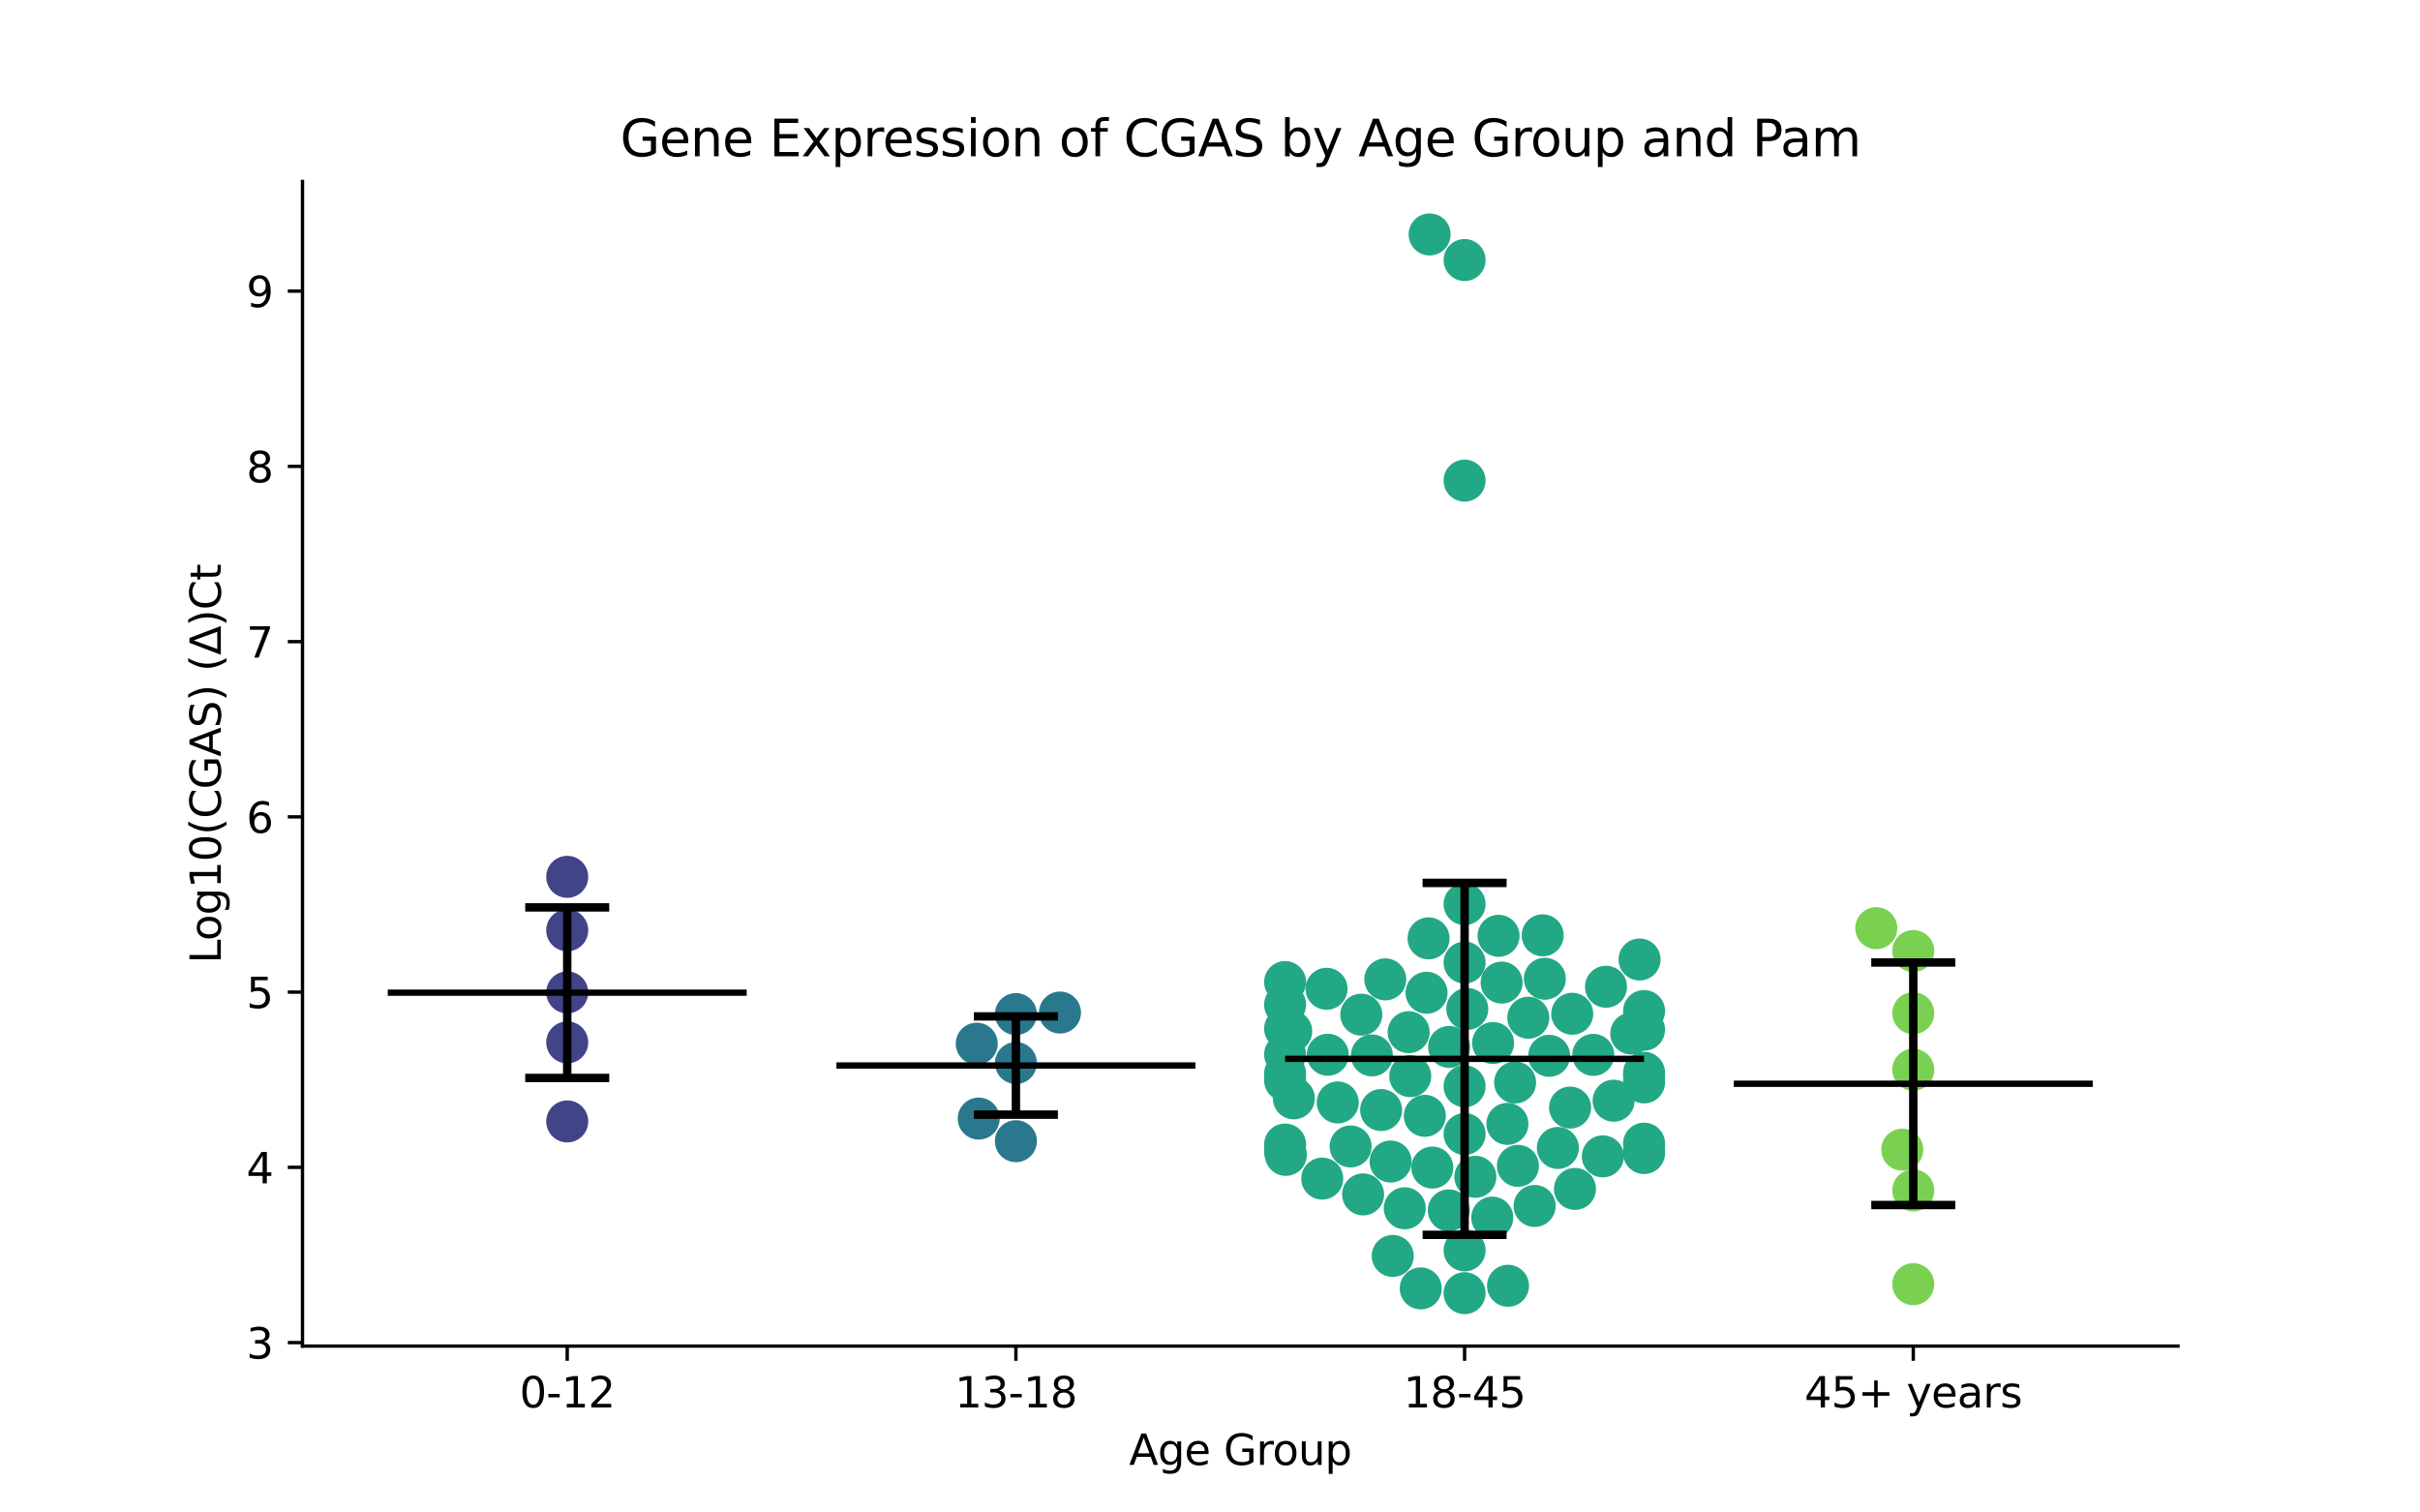 <?xml version="1.0" encoding="utf-8" standalone="no"?>
<!DOCTYPE svg PUBLIC "-//W3C//DTD SVG 1.1//EN"
  "http://www.w3.org/Graphics/SVG/1.1/DTD/svg11.dtd">
<svg xmlns:xlink="http://www.w3.org/1999/xlink" width="576pt" height="360pt" viewBox="0 0 576 360" xmlns="http://www.w3.org/2000/svg" version="1.1">
 <defs>
  <style type="text/css">*{stroke-linejoin: round; stroke-linecap: butt}</style>
 </defs>
 <g id="figure_1">
  <g id="patch_1">
   <path d="M 0 360 
L 576 360 
L 576 0 
L 0 0 
z
" style="fill: #ffffff"/>
  </g>
  <g id="axes_1">
   <g id="patch_2">
    <path d="M 72 320.4 
L 518.4 320.4 
L 518.4 43.2 
L 72 43.2 
z
" style="fill: #ffffff"/>
   </g>
   <g id="PathCollection_1">
    <defs>
     <path id="C0_0_8a55437605" d="M 0 5 
C 1.326 5 2.598 4.473 3.536 3.536 
C 4.473 2.598 5 1.326 5 -0 
C 5 -1.326 4.473 -2.598 3.536 -3.536 
C 2.598 -4.473 1.326 -5 0 -5 
C -1.326 -5 -2.598 -4.473 -3.536 -3.536 
C -4.473 -2.598 -5 -1.326 -5 0 
C -5 1.326 -4.473 2.598 -3.536 3.536 
C -2.598 4.473 -1.326 5 0 5 
z
"/>
    </defs>
    <g clip-path="url(#pcacbbe6bb7)">
     <use xlink:href="#C0_0_8a55437605" x="135.009" y="221.429" style="fill: #414487"/>
    </g>
    <g clip-path="url(#pcacbbe6bb7)">
     <use xlink:href="#C0_0_8a55437605" x="135.009" y="208.704" style="fill: #414487"/>
    </g>
    <g clip-path="url(#pcacbbe6bb7)">
     <use xlink:href="#C0_0_8a55437605" x="135.009" y="236.209" style="fill: #414487"/>
    </g>
    <g clip-path="url(#pcacbbe6bb7)">
     <use xlink:href="#C0_0_8a55437605" x="135.009" y="266.921" style="fill: #414487"/>
    </g>
    <g clip-path="url(#pcacbbe6bb7)">
     <use xlink:href="#C0_0_8a55437605" x="135.009" y="248.109" style="fill: #414487"/>
    </g>
   </g>
   <g id="PathCollection_2">
    <defs>
     <path id="C1_0_b3a7d33be6" d="M 0 5 
C 1.326 5 2.598 4.473 3.536 3.536 
C 4.473 2.598 5 1.326 5 -0 
C 5 -1.326 4.473 -2.598 3.536 -3.536 
C 2.598 -4.473 1.326 -5 0 -5 
C -1.326 -5 -2.598 -4.473 -3.536 -3.536 
C -4.473 -2.598 -5 -1.326 -5 0 
C -5 1.326 -4.473 2.598 -3.536 3.536 
C -2.598 4.473 -1.326 5 0 5 
z
"/>
    </defs>
    <g clip-path="url(#pcacbbe6bb7)">
     <use xlink:href="#C1_0_b3a7d33be6" x="241.803" y="253.018" style="fill: #2a788e"/>
    </g>
    <g clip-path="url(#pcacbbe6bb7)">
     <use xlink:href="#C1_0_b3a7d33be6" x="232.954" y="266.243" style="fill: #2a788e"/>
    </g>
    <g clip-path="url(#pcacbbe6bb7)">
     <use xlink:href="#C1_0_b3a7d33be6" x="252.296" y="241.004" style="fill: #2a788e"/>
    </g>
    <g clip-path="url(#pcacbbe6bb7)">
     <use xlink:href="#C1_0_b3a7d33be6" x="241.803" y="241.372" style="fill: #2a788e"/>
    </g>
    <g clip-path="url(#pcacbbe6bb7)">
     <use xlink:href="#C1_0_b3a7d33be6" x="241.803" y="271.626" style="fill: #2a788e"/>
    </g>
    <g clip-path="url(#pcacbbe6bb7)">
     <use xlink:href="#C1_0_b3a7d33be6" x="232.481" y="248.415" style="fill: #2a788e"/>
    </g>
   </g>
   <g id="PathCollection_3">
    <defs>
     <path id="C2_0_955c36d36a" d="M 0 5 
C 1.326 5 2.598 4.473 3.536 3.536 
C 4.473 2.598 5 1.326 5 -0 
C 5 -1.326 4.473 -2.598 3.536 -3.536 
C 2.598 -4.473 1.326 -5 0 -5 
C -1.326 -5 -2.598 -4.473 -3.536 -3.536 
C -4.473 -2.598 -5 -1.326 -5 0 
C -5 1.326 -4.473 2.598 -3.536 3.536 
C -2.598 4.473 -1.326 5 0 5 
z
"/>
    </defs>
    <g clip-path="url(#pcacbbe6bb7)">
     <use xlink:href="#C2_0_955c36d36a" x="307.329" y="245.459" style="fill: #22a884"/>
    </g>
    <g clip-path="url(#pcacbbe6bb7)">
     <use xlink:href="#C2_0_955c36d36a" x="370.793" y="273.232" style="fill: #22a884"/>
    </g>
    <g clip-path="url(#pcacbbe6bb7)">
     <use xlink:href="#C2_0_955c36d36a" x="349.237" y="240.145" style="fill: #22a884"/>
    </g>
    <g clip-path="url(#pcacbbe6bb7)">
     <use xlink:href="#C2_0_955c36d36a" x="348.597" y="258.555" style="fill: #22a884"/>
    </g>
    <g clip-path="url(#pcacbbe6bb7)">
     <use xlink:href="#C2_0_955c36d36a" x="328.731" y="264.211" style="fill: #22a884"/>
    </g>
    <g clip-path="url(#pcacbbe6bb7)">
     <use xlink:href="#C2_0_955c36d36a" x="305.879" y="255.552" style="fill: #22a884"/>
    </g>
    <g clip-path="url(#pcacbbe6bb7)">
     <use xlink:href="#C2_0_955c36d36a" x="374.865" y="282.985" style="fill: #22a884"/>
    </g>
    <g clip-path="url(#pcacbbe6bb7)">
     <use xlink:href="#C2_0_955c36d36a" x="367.693" y="232.963" style="fill: #22a884"/>
    </g>
    <g clip-path="url(#pcacbbe6bb7)">
     <use xlink:href="#C2_0_955c36d36a" x="326.533" y="251.211" style="fill: #22a884"/>
    </g>
    <g clip-path="url(#pcacbbe6bb7)">
     <use xlink:href="#C2_0_955c36d36a" x="305.879" y="233.748" style="fill: #22a884"/>
    </g>
    <g clip-path="url(#pcacbbe6bb7)">
     <use xlink:href="#C2_0_955c36d36a" x="348.597" y="215.198" style="fill: #22a884"/>
    </g>
    <g clip-path="url(#pcacbbe6bb7)">
     <use xlink:href="#C2_0_955c36d36a" x="381.505" y="275.238" style="fill: #22a884"/>
    </g>
    <g clip-path="url(#pcacbbe6bb7)">
     <use xlink:href="#C2_0_955c36d36a" x="391.315" y="255.343" style="fill: #22a884"/>
    </g>
    <g clip-path="url(#pcacbbe6bb7)">
     <use xlink:href="#C2_0_955c36d36a" x="324.009" y="241.504" style="fill: #22a884"/>
    </g>
    <g clip-path="url(#pcacbbe6bb7)">
     <use xlink:href="#C2_0_955c36d36a" x="348.597" y="114.397" style="fill: #22a884"/>
    </g>
    <g clip-path="url(#pcacbbe6bb7)">
     <use xlink:href="#C2_0_955c36d36a" x="356.688" y="222.743" style="fill: #22a884"/>
    </g>
    <g clip-path="url(#pcacbbe6bb7)">
     <use xlink:href="#C2_0_955c36d36a" x="305.879" y="244.821" style="fill: #22a884"/>
    </g>
    <g clip-path="url(#pcacbbe6bb7)">
     <use xlink:href="#C2_0_955c36d36a" x="363.762" y="242.236" style="fill: #22a884"/>
    </g>
    <g clip-path="url(#pcacbbe6bb7)">
     <use xlink:href="#C2_0_955c36d36a" x="355.378" y="248.256" style="fill: #22a884"/>
    </g>
    <g clip-path="url(#pcacbbe6bb7)">
     <use xlink:href="#C2_0_955c36d36a" x="315.735" y="235.348" style="fill: #22a884"/>
    </g>
    <g clip-path="url(#pcacbbe6bb7)">
     <use xlink:href="#C2_0_955c36d36a" x="379.226" y="251.084" style="fill: #22a884"/>
    </g>
    <g clip-path="url(#pcacbbe6bb7)">
     <use xlink:href="#C2_0_955c36d36a" x="388.265" y="245.997" style="fill: #22a884"/>
    </g>
    <g clip-path="url(#pcacbbe6bb7)">
     <use xlink:href="#C2_0_955c36d36a" x="305.879" y="239.133" style="fill: #22a884"/>
    </g>
    <g clip-path="url(#pcacbbe6bb7)">
     <use xlink:href="#C2_0_955c36d36a" x="391.315" y="240.644" style="fill: #22a884"/>
    </g>
    <g clip-path="url(#pcacbbe6bb7)">
     <use xlink:href="#C2_0_955c36d36a" x="348.597" y="229.117" style="fill: #22a884"/>
    </g>
    <g clip-path="url(#pcacbbe6bb7)">
     <use xlink:href="#C2_0_955c36d36a" x="335.278" y="245.677" style="fill: #22a884"/>
    </g>
    <g clip-path="url(#pcacbbe6bb7)">
     <use xlink:href="#C2_0_955c36d36a" x="367.187" y="222.627" style="fill: #22a884"/>
    </g>
    <g clip-path="url(#pcacbbe6bb7)">
     <use xlink:href="#C2_0_955c36d36a" x="357.416" y="233.874" style="fill: #22a884"/>
    </g>
    <g clip-path="url(#pcacbbe6bb7)">
     <use xlink:href="#C2_0_955c36d36a" x="340.275" y="55.8" style="fill: #22a884"/>
    </g>
    <g clip-path="url(#pcacbbe6bb7)">
     <use xlink:href="#C2_0_955c36d36a" x="374.216" y="241.298" style="fill: #22a884"/>
    </g>
    <g clip-path="url(#pcacbbe6bb7)">
     <use xlink:href="#C2_0_955c36d36a" x="368.729" y="251.301" style="fill: #22a884"/>
    </g>
    <g clip-path="url(#pcacbbe6bb7)">
     <use xlink:href="#C2_0_955c36d36a" x="348.597" y="269.915" style="fill: #22a884"/>
    </g>
    <g clip-path="url(#pcacbbe6bb7)">
     <use xlink:href="#C2_0_955c36d36a" x="348.597" y="61.898" style="fill: #22a884"/>
    </g>
    <g clip-path="url(#pcacbbe6bb7)">
     <use xlink:href="#C2_0_955c36d36a" x="339.546" y="236.296" style="fill: #22a884"/>
    </g>
    <g clip-path="url(#pcacbbe6bb7)">
     <use xlink:href="#C2_0_955c36d36a" x="390.246" y="228.378" style="fill: #22a884"/>
    </g>
    <g clip-path="url(#pcacbbe6bb7)">
     <use xlink:href="#C2_0_955c36d36a" x="382.256" y="234.866" style="fill: #22a884"/>
    </g>
    <g clip-path="url(#pcacbbe6bb7)">
     <use xlink:href="#C2_0_955c36d36a" x="316.034" y="251.051" style="fill: #22a884"/>
    </g>
    <g clip-path="url(#pcacbbe6bb7)">
     <use xlink:href="#C2_0_955c36d36a" x="340.021" y="223.347" style="fill: #22a884"/>
    </g>
    <g clip-path="url(#pcacbbe6bb7)">
     <use xlink:href="#C2_0_955c36d36a" x="391.315" y="272.211" style="fill: #22a884"/>
    </g>
    <g clip-path="url(#pcacbbe6bb7)">
     <use xlink:href="#C2_0_955c36d36a" x="307.954" y="261.429" style="fill: #22a884"/>
    </g>
    <g clip-path="url(#pcacbbe6bb7)">
     <use xlink:href="#C2_0_955c36d36a" x="344.924" y="249.187" style="fill: #22a884"/>
    </g>
    <g clip-path="url(#pcacbbe6bb7)">
     <use xlink:href="#C2_0_955c36d36a" x="335.663" y="256.15" style="fill: #22a884"/>
    </g>
    <g clip-path="url(#pcacbbe6bb7)">
     <use xlink:href="#C2_0_955c36d36a" x="329.716" y="233.111" style="fill: #22a884"/>
    </g>
    <g clip-path="url(#pcacbbe6bb7)">
     <use xlink:href="#C2_0_955c36d36a" x="391.315" y="245.096" style="fill: #22a884"/>
    </g>
    <g clip-path="url(#pcacbbe6bb7)">
     <use xlink:href="#C2_0_955c36d36a" x="348.597" y="297.61" style="fill: #22a884"/>
    </g>
    <g clip-path="url(#pcacbbe6bb7)">
     <use xlink:href="#C2_0_955c36d36a" x="373.711" y="263.626" style="fill: #22a884"/>
    </g>
    <g clip-path="url(#pcacbbe6bb7)">
     <use xlink:href="#C2_0_955c36d36a" x="305.879" y="250.974" style="fill: #22a884"/>
    </g>
    <g clip-path="url(#pcacbbe6bb7)">
     <use xlink:href="#C2_0_955c36d36a" x="391.315" y="256.028" style="fill: #22a884"/>
    </g>
    <g clip-path="url(#pcacbbe6bb7)">
     <use xlink:href="#C2_0_955c36d36a" x="344.84" y="288.09" style="fill: #22a884"/>
    </g>
    <g clip-path="url(#pcacbbe6bb7)">
     <use xlink:href="#C2_0_955c36d36a" x="360.622" y="257.656" style="fill: #22a884"/>
    </g>
    <g clip-path="url(#pcacbbe6bb7)">
     <use xlink:href="#C2_0_955c36d36a" x="305.879" y="272.415" style="fill: #22a884"/>
    </g>
    <g clip-path="url(#pcacbbe6bb7)">
     <use xlink:href="#C2_0_955c36d36a" x="305.879" y="257.156" style="fill: #22a884"/>
    </g>
    <g clip-path="url(#pcacbbe6bb7)">
     <use xlink:href="#C2_0_955c36d36a" x="318.404" y="262.404" style="fill: #22a884"/>
    </g>
    <g clip-path="url(#pcacbbe6bb7)">
     <use xlink:href="#C2_0_955c36d36a" x="384.069" y="261.985" style="fill: #22a884"/>
    </g>
    <g clip-path="url(#pcacbbe6bb7)">
     <use xlink:href="#C2_0_955c36d36a" x="321.469" y="272.876" style="fill: #22a884"/>
    </g>
    <g clip-path="url(#pcacbbe6bb7)">
     <use xlink:href="#C2_0_955c36d36a" x="331.493" y="298.942" style="fill: #22a884"/>
    </g>
    <g clip-path="url(#pcacbbe6bb7)">
     <use xlink:href="#C2_0_955c36d36a" x="340.915" y="277.904" style="fill: #22a884"/>
    </g>
    <g clip-path="url(#pcacbbe6bb7)">
     <use xlink:href="#C2_0_955c36d36a" x="324.443" y="284.289" style="fill: #22a884"/>
    </g>
    <g clip-path="url(#pcacbbe6bb7)">
     <use xlink:href="#C2_0_955c36d36a" x="339.13" y="265.589" style="fill: #22a884"/>
    </g>
    <g clip-path="url(#pcacbbe6bb7)">
     <use xlink:href="#C2_0_955c36d36a" x="348.597" y="307.8" style="fill: #22a884"/>
    </g>
    <g clip-path="url(#pcacbbe6bb7)">
     <use xlink:href="#C2_0_955c36d36a" x="391.315" y="273.982" style="fill: #22a884"/>
    </g>
    <g clip-path="url(#pcacbbe6bb7)">
     <use xlink:href="#C2_0_955c36d36a" x="391.315" y="257.626" style="fill: #22a884"/>
    </g>
    <g clip-path="url(#pcacbbe6bb7)">
     <use xlink:href="#C2_0_955c36d36a" x="391.315" y="274.451" style="fill: #22a884"/>
    </g>
    <g clip-path="url(#pcacbbe6bb7)">
     <use xlink:href="#C2_0_955c36d36a" x="314.713" y="280.531" style="fill: #22a884"/>
    </g>
    <g clip-path="url(#pcacbbe6bb7)">
     <use xlink:href="#C2_0_955c36d36a" x="334.353" y="287.594" style="fill: #22a884"/>
    </g>
    <g clip-path="url(#pcacbbe6bb7)">
     <use xlink:href="#C2_0_955c36d36a" x="351.158" y="280.103" style="fill: #22a884"/>
    </g>
    <g clip-path="url(#pcacbbe6bb7)">
     <use xlink:href="#C2_0_955c36d36a" x="358.787" y="267.503" style="fill: #22a884"/>
    </g>
    <g clip-path="url(#pcacbbe6bb7)">
     <use xlink:href="#C2_0_955c36d36a" x="306.052" y="274.878" style="fill: #22a884"/>
    </g>
    <g clip-path="url(#pcacbbe6bb7)">
     <use xlink:href="#C2_0_955c36d36a" x="305.879" y="274.144" style="fill: #22a884"/>
    </g>
    <g clip-path="url(#pcacbbe6bb7)">
     <use xlink:href="#C2_0_955c36d36a" x="365.268" y="287.042" style="fill: #22a884"/>
    </g>
    <g clip-path="url(#pcacbbe6bb7)">
     <use xlink:href="#C2_0_955c36d36a" x="358.933" y="306.037" style="fill: #22a884"/>
    </g>
    <g clip-path="url(#pcacbbe6bb7)">
     <use xlink:href="#C2_0_955c36d36a" x="330.987" y="276.469" style="fill: #22a884"/>
    </g>
    <g clip-path="url(#pcacbbe6bb7)">
     <use xlink:href="#C2_0_955c36d36a" x="361.295" y="277.495" style="fill: #22a884"/>
    </g>
    <g clip-path="url(#pcacbbe6bb7)">
     <use xlink:href="#C2_0_955c36d36a" x="338.165" y="306.663" style="fill: #22a884"/>
    </g>
    <g clip-path="url(#pcacbbe6bb7)">
     <use xlink:href="#C2_0_955c36d36a" x="355.182" y="289.821" style="fill: #22a884"/>
    </g>
   </g>
   <g id="PathCollection_4">
    <defs>
     <path id="C3_0_90bf31e904" d="M 0 5 
C 1.326 5 2.598 4.473 3.536 3.536 
C 4.473 2.598 5 1.326 5 -0 
C 5 -1.326 4.473 -2.598 3.536 -3.536 
C 2.598 -4.473 1.326 -5 0 -5 
C -1.326 -5 -2.598 -4.473 -3.536 -3.536 
C -4.473 -2.598 -5 -1.326 -5 0 
C -5 1.326 -4.473 2.598 -3.536 3.536 
C -2.598 4.473 -1.326 5 0 5 
z
"/>
    </defs>
    <g clip-path="url(#pcacbbe6bb7)">
     <use xlink:href="#C3_0_90bf31e904" x="452.773" y="273.646" style="fill: #7ad151"/>
    </g>
    <g clip-path="url(#pcacbbe6bb7)">
     <use xlink:href="#C3_0_90bf31e904" x="455.391" y="226.364" style="fill: #7ad151"/>
    </g>
    <g clip-path="url(#pcacbbe6bb7)">
     <use xlink:href="#C3_0_90bf31e904" x="446.585" y="220.918" style="fill: #7ad151"/>
    </g>
    <g clip-path="url(#pcacbbe6bb7)">
     <use xlink:href="#C3_0_90bf31e904" x="455.391" y="283.33" style="fill: #7ad151"/>
    </g>
    <g clip-path="url(#pcacbbe6bb7)">
     <use xlink:href="#C3_0_90bf31e904" x="455.391" y="241.153" style="fill: #7ad151"/>
    </g>
    <g clip-path="url(#pcacbbe6bb7)">
     <use xlink:href="#C3_0_90bf31e904" x="455.391" y="254.611" style="fill: #7ad151"/>
    </g>
    <g clip-path="url(#pcacbbe6bb7)">
     <use xlink:href="#C3_0_90bf31e904" x="455.391" y="305.659" style="fill: #7ad151"/>
    </g>
   </g>
   <g id="matplotlib.axis_1">
    <g id="xtick_1">
     <g id="line2d_1">
      <defs>
       <path id="m68e00b567e" d="M 0 0 
L 0 3.5 
" style="stroke: #000000; stroke-width: 0.8"/>
      </defs>
      <g>
       <use xlink:href="#m68e00b567e" x="135.009" y="320.4" style="stroke: #000000; stroke-width: 0.8"/>
      </g>
     </g>
     <g id="text_1">
      <!-- 0-12 -->
      <g transform="translate(123.661 334.998) scale(0.1 -0.1)">
       <defs>
        <path id="DejaVuSans-30" d="M 2034 4250 
Q 1547 4250 1301 3770 
Q 1056 3291 1056 2328 
Q 1056 1369 1301 889 
Q 1547 409 2034 409 
Q 2525 409 2770 889 
Q 3016 1369 3016 2328 
Q 3016 3291 2770 3770 
Q 2525 4250 2034 4250 
z
M 2034 4750 
Q 2819 4750 3233 4129 
Q 3647 3509 3647 2328 
Q 3647 1150 3233 529 
Q 2819 -91 2034 -91 
Q 1250 -91 836 529 
Q 422 1150 422 2328 
Q 422 3509 836 4129 
Q 1250 4750 2034 4750 
z
" transform="scale(0.016)"/>
        <path id="DejaVuSans-2d" d="M 313 2009 
L 1997 2009 
L 1997 1497 
L 313 1497 
L 313 2009 
z
" transform="scale(0.016)"/>
        <path id="DejaVuSans-31" d="M 794 531 
L 1825 531 
L 1825 4091 
L 703 3866 
L 703 4441 
L 1819 4666 
L 2450 4666 
L 2450 531 
L 3481 531 
L 3481 0 
L 794 0 
L 794 531 
z
" transform="scale(0.016)"/>
        <path id="DejaVuSans-32" d="M 1228 531 
L 3431 531 
L 3431 0 
L 469 0 
L 469 531 
Q 828 903 1448 1529 
Q 2069 2156 2228 2338 
Q 2531 2678 2651 2914 
Q 2772 3150 2772 3378 
Q 2772 3750 2511 3984 
Q 2250 4219 1831 4219 
Q 1534 4219 1204 4116 
Q 875 4013 500 3803 
L 500 4441 
Q 881 4594 1212 4672 
Q 1544 4750 1819 4750 
Q 2544 4750 2975 4387 
Q 3406 4025 3406 3419 
Q 3406 3131 3298 2873 
Q 3191 2616 2906 2266 
Q 2828 2175 2409 1742 
Q 1991 1309 1228 531 
z
" transform="scale(0.016)"/>
       </defs>
       <use xlink:href="#DejaVuSans-30"/>
       <use xlink:href="#DejaVuSans-2d" x="63.623"/>
       <use xlink:href="#DejaVuSans-31" x="99.707"/>
       <use xlink:href="#DejaVuSans-32" x="163.33"/>
      </g>
     </g>
    </g>
    <g id="xtick_2">
     <g id="line2d_2">
      <g>
       <use xlink:href="#m68e00b567e" x="241.803" y="320.4" style="stroke: #000000; stroke-width: 0.8"/>
      </g>
     </g>
     <g id="text_2">
      <!-- 13-18 -->
      <g transform="translate(227.274 334.998) scale(0.1 -0.1)">
       <defs>
        <path id="DejaVuSans-33" d="M 2597 2516 
Q 3050 2419 3304 2112 
Q 3559 1806 3559 1356 
Q 3559 666 3084 287 
Q 2609 -91 1734 -91 
Q 1441 -91 1130 -33 
Q 819 25 488 141 
L 488 750 
Q 750 597 1062 519 
Q 1375 441 1716 441 
Q 2309 441 2620 675 
Q 2931 909 2931 1356 
Q 2931 1769 2642 2001 
Q 2353 2234 1838 2234 
L 1294 2234 
L 1294 2753 
L 1863 2753 
Q 2328 2753 2575 2939 
Q 2822 3125 2822 3475 
Q 2822 3834 2567 4026 
Q 2313 4219 1838 4219 
Q 1578 4219 1281 4162 
Q 984 4106 628 3988 
L 628 4550 
Q 988 4650 1302 4700 
Q 1616 4750 1894 4750 
Q 2613 4750 3031 4423 
Q 3450 4097 3450 3541 
Q 3450 3153 3228 2886 
Q 3006 2619 2597 2516 
z
" transform="scale(0.016)"/>
        <path id="DejaVuSans-38" d="M 2034 2216 
Q 1584 2216 1326 1975 
Q 1069 1734 1069 1313 
Q 1069 891 1326 650 
Q 1584 409 2034 409 
Q 2484 409 2743 651 
Q 3003 894 3003 1313 
Q 3003 1734 2745 1975 
Q 2488 2216 2034 2216 
z
M 1403 2484 
Q 997 2584 770 2862 
Q 544 3141 544 3541 
Q 544 4100 942 4425 
Q 1341 4750 2034 4750 
Q 2731 4750 3128 4425 
Q 3525 4100 3525 3541 
Q 3525 3141 3298 2862 
Q 3072 2584 2669 2484 
Q 3125 2378 3379 2068 
Q 3634 1759 3634 1313 
Q 3634 634 3220 271 
Q 2806 -91 2034 -91 
Q 1263 -91 848 271 
Q 434 634 434 1313 
Q 434 1759 690 2068 
Q 947 2378 1403 2484 
z
M 1172 3481 
Q 1172 3119 1398 2916 
Q 1625 2713 2034 2713 
Q 2441 2713 2670 2916 
Q 2900 3119 2900 3481 
Q 2900 3844 2670 4047 
Q 2441 4250 2034 4250 
Q 1625 4250 1398 4047 
Q 1172 3844 1172 3481 
z
" transform="scale(0.016)"/>
       </defs>
       <use xlink:href="#DejaVuSans-31"/>
       <use xlink:href="#DejaVuSans-33" x="63.623"/>
       <use xlink:href="#DejaVuSans-2d" x="127.246"/>
       <use xlink:href="#DejaVuSans-31" x="163.33"/>
       <use xlink:href="#DejaVuSans-38" x="226.953"/>
      </g>
     </g>
    </g>
    <g id="xtick_3">
     <g id="line2d_3">
      <g>
       <use xlink:href="#m68e00b567e" x="348.597" y="320.4" style="stroke: #000000; stroke-width: 0.8"/>
      </g>
     </g>
     <g id="text_3">
      <!-- 18-45 -->
      <g transform="translate(334.068 334.998) scale(0.1 -0.1)">
       <defs>
        <path id="DejaVuSans-34" d="M 2419 4116 
L 825 1625 
L 2419 1625 
L 2419 4116 
z
M 2253 4666 
L 3047 4666 
L 3047 1625 
L 3713 1625 
L 3713 1100 
L 3047 1100 
L 3047 0 
L 2419 0 
L 2419 1100 
L 313 1100 
L 313 1709 
L 2253 4666 
z
" transform="scale(0.016)"/>
        <path id="DejaVuSans-35" d="M 691 4666 
L 3169 4666 
L 3169 4134 
L 1269 4134 
L 1269 2991 
Q 1406 3038 1543 3061 
Q 1681 3084 1819 3084 
Q 2600 3084 3056 2656 
Q 3513 2228 3513 1497 
Q 3513 744 3044 326 
Q 2575 -91 1722 -91 
Q 1428 -91 1123 -41 
Q 819 9 494 109 
L 494 744 
Q 775 591 1075 516 
Q 1375 441 1709 441 
Q 2250 441 2565 725 
Q 2881 1009 2881 1497 
Q 2881 1984 2565 2268 
Q 2250 2553 1709 2553 
Q 1456 2553 1204 2497 
Q 953 2441 691 2322 
L 691 4666 
z
" transform="scale(0.016)"/>
       </defs>
       <use xlink:href="#DejaVuSans-31"/>
       <use xlink:href="#DejaVuSans-38" x="63.623"/>
       <use xlink:href="#DejaVuSans-2d" x="127.246"/>
       <use xlink:href="#DejaVuSans-34" x="163.33"/>
       <use xlink:href="#DejaVuSans-35" x="226.953"/>
      </g>
     </g>
    </g>
    <g id="xtick_4">
     <g id="line2d_4">
      <g>
       <use xlink:href="#m68e00b567e" x="455.391" y="320.4" style="stroke: #000000; stroke-width: 0.8"/>
      </g>
     </g>
     <g id="text_4">
      <!-- 45+ years -->
      <g transform="translate(429.49 334.998) scale(0.1 -0.1)">
       <defs>
        <path id="DejaVuSans-2b" d="M 2944 4013 
L 2944 2272 
L 4684 2272 
L 4684 1741 
L 2944 1741 
L 2944 0 
L 2419 0 
L 2419 1741 
L 678 1741 
L 678 2272 
L 2419 2272 
L 2419 4013 
L 2944 4013 
z
" transform="scale(0.016)"/>
        <path id="DejaVuSans-20" transform="scale(0.016)"/>
        <path id="DejaVuSans-79" d="M 2059 -325 
Q 1816 -950 1584 -1140 
Q 1353 -1331 966 -1331 
L 506 -1331 
L 506 -850 
L 844 -850 
Q 1081 -850 1212 -737 
Q 1344 -625 1503 -206 
L 1606 56 
L 191 3500 
L 800 3500 
L 1894 763 
L 2988 3500 
L 3597 3500 
L 2059 -325 
z
" transform="scale(0.016)"/>
        <path id="DejaVuSans-65" d="M 3597 1894 
L 3597 1613 
L 953 1613 
Q 991 1019 1311 708 
Q 1631 397 2203 397 
Q 2534 397 2845 478 
Q 3156 559 3463 722 
L 3463 178 
Q 3153 47 2828 -22 
Q 2503 -91 2169 -91 
Q 1331 -91 842 396 
Q 353 884 353 1716 
Q 353 2575 817 3079 
Q 1281 3584 2069 3584 
Q 2775 3584 3186 3129 
Q 3597 2675 3597 1894 
z
M 3022 2063 
Q 3016 2534 2758 2815 
Q 2500 3097 2075 3097 
Q 1594 3097 1305 2825 
Q 1016 2553 972 2059 
L 3022 2063 
z
" transform="scale(0.016)"/>
        <path id="DejaVuSans-61" d="M 2194 1759 
Q 1497 1759 1228 1600 
Q 959 1441 959 1056 
Q 959 750 1161 570 
Q 1363 391 1709 391 
Q 2188 391 2477 730 
Q 2766 1069 2766 1631 
L 2766 1759 
L 2194 1759 
z
M 3341 1997 
L 3341 0 
L 2766 0 
L 2766 531 
Q 2569 213 2275 61 
Q 1981 -91 1556 -91 
Q 1019 -91 701 211 
Q 384 513 384 1019 
Q 384 1609 779 1909 
Q 1175 2209 1959 2209 
L 2766 2209 
L 2766 2266 
Q 2766 2663 2505 2880 
Q 2244 3097 1772 3097 
Q 1472 3097 1187 3025 
Q 903 2953 641 2809 
L 641 3341 
Q 956 3463 1253 3523 
Q 1550 3584 1831 3584 
Q 2591 3584 2966 3190 
Q 3341 2797 3341 1997 
z
" transform="scale(0.016)"/>
        <path id="DejaVuSans-72" d="M 2631 2963 
Q 2534 3019 2420 3045 
Q 2306 3072 2169 3072 
Q 1681 3072 1420 2755 
Q 1159 2438 1159 1844 
L 1159 0 
L 581 0 
L 581 3500 
L 1159 3500 
L 1159 2956 
Q 1341 3275 1631 3429 
Q 1922 3584 2338 3584 
Q 2397 3584 2469 3576 
Q 2541 3569 2628 3553 
L 2631 2963 
z
" transform="scale(0.016)"/>
        <path id="DejaVuSans-73" d="M 2834 3397 
L 2834 2853 
Q 2591 2978 2328 3040 
Q 2066 3103 1784 3103 
Q 1356 3103 1142 2972 
Q 928 2841 928 2578 
Q 928 2378 1081 2264 
Q 1234 2150 1697 2047 
L 1894 2003 
Q 2506 1872 2764 1633 
Q 3022 1394 3022 966 
Q 3022 478 2636 193 
Q 2250 -91 1575 -91 
Q 1294 -91 989 -36 
Q 684 19 347 128 
L 347 722 
Q 666 556 975 473 
Q 1284 391 1588 391 
Q 1994 391 2212 530 
Q 2431 669 2431 922 
Q 2431 1156 2273 1281 
Q 2116 1406 1581 1522 
L 1381 1569 
Q 847 1681 609 1914 
Q 372 2147 372 2553 
Q 372 3047 722 3315 
Q 1072 3584 1716 3584 
Q 2034 3584 2315 3537 
Q 2597 3491 2834 3397 
z
" transform="scale(0.016)"/>
       </defs>
       <use xlink:href="#DejaVuSans-34"/>
       <use xlink:href="#DejaVuSans-35" x="63.623"/>
       <use xlink:href="#DejaVuSans-2b" x="127.246"/>
       <use xlink:href="#DejaVuSans-20" x="211.035"/>
       <use xlink:href="#DejaVuSans-79" x="242.822"/>
       <use xlink:href="#DejaVuSans-65" x="302.002"/>
       <use xlink:href="#DejaVuSans-61" x="363.525"/>
       <use xlink:href="#DejaVuSans-72" x="424.805"/>
       <use xlink:href="#DejaVuSans-73" x="465.918"/>
      </g>
     </g>
    </g>
    <g id="text_5">
     <!-- Age Group -->
     <g transform="translate(268.72 348.677) scale(0.1 -0.1)">
      <defs>
       <path id="DejaVuSans-41" d="M 2188 4044 
L 1331 1722 
L 3047 1722 
L 2188 4044 
z
M 1831 4666 
L 2547 4666 
L 4325 0 
L 3669 0 
L 3244 1197 
L 1141 1197 
L 716 0 
L 50 0 
L 1831 4666 
z
" transform="scale(0.016)"/>
       <path id="DejaVuSans-67" d="M 2906 1791 
Q 2906 2416 2648 2759 
Q 2391 3103 1925 3103 
Q 1463 3103 1205 2759 
Q 947 2416 947 1791 
Q 947 1169 1205 825 
Q 1463 481 1925 481 
Q 2391 481 2648 825 
Q 2906 1169 2906 1791 
z
M 3481 434 
Q 3481 -459 3084 -895 
Q 2688 -1331 1869 -1331 
Q 1566 -1331 1297 -1286 
Q 1028 -1241 775 -1147 
L 775 -588 
Q 1028 -725 1275 -790 
Q 1522 -856 1778 -856 
Q 2344 -856 2625 -561 
Q 2906 -266 2906 331 
L 2906 616 
Q 2728 306 2450 153 
Q 2172 0 1784 0 
Q 1141 0 747 490 
Q 353 981 353 1791 
Q 353 2603 747 3093 
Q 1141 3584 1784 3584 
Q 2172 3584 2450 3431 
Q 2728 3278 2906 2969 
L 2906 3500 
L 3481 3500 
L 3481 434 
z
" transform="scale(0.016)"/>
       <path id="DejaVuSans-47" d="M 3809 666 
L 3809 1919 
L 2778 1919 
L 2778 2438 
L 4434 2438 
L 4434 434 
Q 4069 175 3628 42 
Q 3188 -91 2688 -91 
Q 1594 -91 976 548 
Q 359 1188 359 2328 
Q 359 3472 976 4111 
Q 1594 4750 2688 4750 
Q 3144 4750 3555 4637 
Q 3966 4525 4313 4306 
L 4313 3634 
Q 3963 3931 3569 4081 
Q 3175 4231 2741 4231 
Q 1884 4231 1454 3753 
Q 1025 3275 1025 2328 
Q 1025 1384 1454 906 
Q 1884 428 2741 428 
Q 3075 428 3337 486 
Q 3600 544 3809 666 
z
" transform="scale(0.016)"/>
       <path id="DejaVuSans-6f" d="M 1959 3097 
Q 1497 3097 1228 2736 
Q 959 2375 959 1747 
Q 959 1119 1226 758 
Q 1494 397 1959 397 
Q 2419 397 2687 759 
Q 2956 1122 2956 1747 
Q 2956 2369 2687 2733 
Q 2419 3097 1959 3097 
z
M 1959 3584 
Q 2709 3584 3137 3096 
Q 3566 2609 3566 1747 
Q 3566 888 3137 398 
Q 2709 -91 1959 -91 
Q 1206 -91 779 398 
Q 353 888 353 1747 
Q 353 2609 779 3096 
Q 1206 3584 1959 3584 
z
" transform="scale(0.016)"/>
       <path id="DejaVuSans-75" d="M 544 1381 
L 544 3500 
L 1119 3500 
L 1119 1403 
Q 1119 906 1312 657 
Q 1506 409 1894 409 
Q 2359 409 2629 706 
Q 2900 1003 2900 1516 
L 2900 3500 
L 3475 3500 
L 3475 0 
L 2900 0 
L 2900 538 
Q 2691 219 2414 64 
Q 2138 -91 1772 -91 
Q 1169 -91 856 284 
Q 544 659 544 1381 
z
M 1991 3584 
L 1991 3584 
z
" transform="scale(0.016)"/>
       <path id="DejaVuSans-70" d="M 1159 525 
L 1159 -1331 
L 581 -1331 
L 581 3500 
L 1159 3500 
L 1159 2969 
Q 1341 3281 1617 3432 
Q 1894 3584 2278 3584 
Q 2916 3584 3314 3078 
Q 3713 2572 3713 1747 
Q 3713 922 3314 415 
Q 2916 -91 2278 -91 
Q 1894 -91 1617 61 
Q 1341 213 1159 525 
z
M 3116 1747 
Q 3116 2381 2855 2742 
Q 2594 3103 2138 3103 
Q 1681 3103 1420 2742 
Q 1159 2381 1159 1747 
Q 1159 1113 1420 752 
Q 1681 391 2138 391 
Q 2594 391 2855 752 
Q 3116 1113 3116 1747 
z
" transform="scale(0.016)"/>
      </defs>
      <use xlink:href="#DejaVuSans-41"/>
      <use xlink:href="#DejaVuSans-67" x="68.408"/>
      <use xlink:href="#DejaVuSans-65" x="131.885"/>
      <use xlink:href="#DejaVuSans-20" x="193.408"/>
      <use xlink:href="#DejaVuSans-47" x="225.195"/>
      <use xlink:href="#DejaVuSans-72" x="302.686"/>
      <use xlink:href="#DejaVuSans-6f" x="341.549"/>
      <use xlink:href="#DejaVuSans-75" x="402.73"/>
      <use xlink:href="#DejaVuSans-70" x="466.109"/>
     </g>
    </g>
   </g>
   <g id="matplotlib.axis_2">
    <g id="ytick_1">
     <g id="line2d_5">
      <defs>
       <path id="m5acd1a81d3" d="M 0 0 
L -3.5 0 
" style="stroke: #000000; stroke-width: 0.8"/>
      </defs>
      <g>
       <use xlink:href="#m5acd1a81d3" x="72" y="319.562" style="stroke: #000000; stroke-width: 0.8"/>
      </g>
     </g>
     <g id="text_6">
      <!-- 3 -->
      <g transform="translate(58.638 323.362) scale(0.1 -0.1)">
       <use xlink:href="#DejaVuSans-33"/>
      </g>
     </g>
    </g>
    <g id="ytick_2">
     <g id="line2d_6">
      <g>
       <use xlink:href="#m5acd1a81d3" x="72" y="277.851" style="stroke: #000000; stroke-width: 0.8"/>
      </g>
     </g>
     <g id="text_7">
      <!-- 4 -->
      <g transform="translate(58.638 281.65) scale(0.1 -0.1)">
       <use xlink:href="#DejaVuSans-34"/>
      </g>
     </g>
    </g>
    <g id="ytick_3">
     <g id="line2d_7">
      <g>
       <use xlink:href="#m5acd1a81d3" x="72" y="236.139" style="stroke: #000000; stroke-width: 0.8"/>
      </g>
     </g>
     <g id="text_8">
      <!-- 5 -->
      <g transform="translate(58.638 239.939) scale(0.1 -0.1)">
       <use xlink:href="#DejaVuSans-35"/>
      </g>
     </g>
    </g>
    <g id="ytick_4">
     <g id="line2d_8">
      <g>
       <use xlink:href="#m5acd1a81d3" x="72" y="194.428" style="stroke: #000000; stroke-width: 0.8"/>
      </g>
     </g>
     <g id="text_9">
      <!-- 6 -->
      <g transform="translate(58.638 198.227) scale(0.1 -0.1)">
       <defs>
        <path id="DejaVuSans-36" d="M 2113 2584 
Q 1688 2584 1439 2293 
Q 1191 2003 1191 1497 
Q 1191 994 1439 701 
Q 1688 409 2113 409 
Q 2538 409 2786 701 
Q 3034 994 3034 1497 
Q 3034 2003 2786 2293 
Q 2538 2584 2113 2584 
z
M 3366 4563 
L 3366 3988 
Q 3128 4100 2886 4159 
Q 2644 4219 2406 4219 
Q 1781 4219 1451 3797 
Q 1122 3375 1075 2522 
Q 1259 2794 1537 2939 
Q 1816 3084 2150 3084 
Q 2853 3084 3261 2657 
Q 3669 2231 3669 1497 
Q 3669 778 3244 343 
Q 2819 -91 2113 -91 
Q 1303 -91 875 529 
Q 447 1150 447 2328 
Q 447 3434 972 4092 
Q 1497 4750 2381 4750 
Q 2619 4750 2861 4703 
Q 3103 4656 3366 4563 
z
" transform="scale(0.016)"/>
       </defs>
       <use xlink:href="#DejaVuSans-36"/>
      </g>
     </g>
    </g>
    <g id="ytick_5">
     <g id="line2d_9">
      <g>
       <use xlink:href="#m5acd1a81d3" x="72" y="152.717" style="stroke: #000000; stroke-width: 0.8"/>
      </g>
     </g>
     <g id="text_10">
      <!-- 7 -->
      <g transform="translate(58.638 156.516) scale(0.1 -0.1)">
       <defs>
        <path id="DejaVuSans-37" d="M 525 4666 
L 3525 4666 
L 3525 4397 
L 1831 0 
L 1172 0 
L 2766 4134 
L 525 4134 
L 525 4666 
z
" transform="scale(0.016)"/>
       </defs>
       <use xlink:href="#DejaVuSans-37"/>
      </g>
     </g>
    </g>
    <g id="ytick_6">
     <g id="line2d_10">
      <g>
       <use xlink:href="#m5acd1a81d3" x="72" y="111.005" style="stroke: #000000; stroke-width: 0.8"/>
      </g>
     </g>
     <g id="text_11">
      <!-- 8 -->
      <g transform="translate(58.638 114.804) scale(0.1 -0.1)">
       <use xlink:href="#DejaVuSans-38"/>
      </g>
     </g>
    </g>
    <g id="ytick_7">
     <g id="line2d_11">
      <g>
       <use xlink:href="#m5acd1a81d3" x="72" y="69.294" style="stroke: #000000; stroke-width: 0.8"/>
      </g>
     </g>
     <g id="text_12">
      <!-- 9 -->
      <g transform="translate(58.638 73.093) scale(0.1 -0.1)">
       <defs>
        <path id="DejaVuSans-39" d="M 703 97 
L 703 672 
Q 941 559 1184 500 
Q 1428 441 1663 441 
Q 2288 441 2617 861 
Q 2947 1281 2994 2138 
Q 2813 1869 2534 1725 
Q 2256 1581 1919 1581 
Q 1219 1581 811 2004 
Q 403 2428 403 3163 
Q 403 3881 828 4315 
Q 1253 4750 1959 4750 
Q 2769 4750 3195 4129 
Q 3622 3509 3622 2328 
Q 3622 1225 3098 567 
Q 2575 -91 1691 -91 
Q 1453 -91 1209 -44 
Q 966 3 703 97 
z
M 1959 2075 
Q 2384 2075 2632 2365 
Q 2881 2656 2881 3163 
Q 2881 3666 2632 3958 
Q 2384 4250 1959 4250 
Q 1534 4250 1286 3958 
Q 1038 3666 1038 3163 
Q 1038 2656 1286 2365 
Q 1534 2075 1959 2075 
z
" transform="scale(0.016)"/>
       </defs>
       <use xlink:href="#DejaVuSans-39"/>
      </g>
     </g>
    </g>
    <g id="text_13">
     <!-- Log10(CGAS) (Δ)Ct -->
     <g transform="translate(52.558 229.319) rotate(-90) scale(0.1 -0.1)">
      <defs>
       <path id="DejaVuSans-4c" d="M 628 4666 
L 1259 4666 
L 1259 531 
L 3531 531 
L 3531 0 
L 628 0 
L 628 4666 
z
" transform="scale(0.016)"/>
       <path id="DejaVuSans-28" d="M 1984 4856 
Q 1566 4138 1362 3434 
Q 1159 2731 1159 2009 
Q 1159 1288 1364 580 
Q 1569 -128 1984 -844 
L 1484 -844 
Q 1016 -109 783 600 
Q 550 1309 550 2009 
Q 550 2706 781 3412 
Q 1013 4119 1484 4856 
L 1984 4856 
z
" transform="scale(0.016)"/>
       <path id="DejaVuSans-43" d="M 4122 4306 
L 4122 3641 
Q 3803 3938 3442 4084 
Q 3081 4231 2675 4231 
Q 1875 4231 1450 3742 
Q 1025 3253 1025 2328 
Q 1025 1406 1450 917 
Q 1875 428 2675 428 
Q 3081 428 3442 575 
Q 3803 722 4122 1019 
L 4122 359 
Q 3791 134 3420 21 
Q 3050 -91 2638 -91 
Q 1578 -91 968 557 
Q 359 1206 359 2328 
Q 359 3453 968 4101 
Q 1578 4750 2638 4750 
Q 3056 4750 3426 4639 
Q 3797 4528 4122 4306 
z
" transform="scale(0.016)"/>
       <path id="DejaVuSans-53" d="M 3425 4513 
L 3425 3897 
Q 3066 4069 2747 4153 
Q 2428 4238 2131 4238 
Q 1616 4238 1336 4038 
Q 1056 3838 1056 3469 
Q 1056 3159 1242 3001 
Q 1428 2844 1947 2747 
L 2328 2669 
Q 3034 2534 3370 2195 
Q 3706 1856 3706 1288 
Q 3706 609 3251 259 
Q 2797 -91 1919 -91 
Q 1588 -91 1214 -16 
Q 841 59 441 206 
L 441 856 
Q 825 641 1194 531 
Q 1563 422 1919 422 
Q 2459 422 2753 634 
Q 3047 847 3047 1241 
Q 3047 1584 2836 1778 
Q 2625 1972 2144 2069 
L 1759 2144 
Q 1053 2284 737 2584 
Q 422 2884 422 3419 
Q 422 4038 858 4394 
Q 1294 4750 2059 4750 
Q 2388 4750 2728 4690 
Q 3069 4631 3425 4513 
z
" transform="scale(0.016)"/>
       <path id="DejaVuSans-29" d="M 513 4856 
L 1013 4856 
Q 1481 4119 1714 3412 
Q 1947 2706 1947 2009 
Q 1947 1309 1714 600 
Q 1481 -109 1013 -844 
L 513 -844 
Q 928 -128 1133 580 
Q 1338 1288 1338 2009 
Q 1338 2731 1133 3434 
Q 928 4138 513 4856 
z
" transform="scale(0.016)"/>
       <path id="DejaVuSans-394" d="M 2188 4044 
L 906 525 
L 3472 525 
L 2188 4044 
z
M 50 0 
L 1831 4666 
L 2547 4666 
L 4325 0 
L 50 0 
z
" transform="scale(0.016)"/>
       <path id="DejaVuSans-74" d="M 1172 4494 
L 1172 3500 
L 2356 3500 
L 2356 3053 
L 1172 3053 
L 1172 1153 
Q 1172 725 1289 603 
Q 1406 481 1766 481 
L 2356 481 
L 2356 0 
L 1766 0 
Q 1100 0 847 248 
Q 594 497 594 1153 
L 594 3053 
L 172 3053 
L 172 3500 
L 594 3500 
L 594 4494 
L 1172 4494 
z
" transform="scale(0.016)"/>
      </defs>
      <use xlink:href="#DejaVuSans-4c"/>
      <use xlink:href="#DejaVuSans-6f" x="53.963"/>
      <use xlink:href="#DejaVuSans-67" x="115.145"/>
      <use xlink:href="#DejaVuSans-31" x="178.621"/>
      <use xlink:href="#DejaVuSans-30" x="242.244"/>
      <use xlink:href="#DejaVuSans-28" x="305.867"/>
      <use xlink:href="#DejaVuSans-43" x="344.881"/>
      <use xlink:href="#DejaVuSans-47" x="414.705"/>
      <use xlink:href="#DejaVuSans-41" x="492.195"/>
      <use xlink:href="#DejaVuSans-53" x="560.604"/>
      <use xlink:href="#DejaVuSans-29" x="624.08"/>
      <use xlink:href="#DejaVuSans-20" x="663.094"/>
      <use xlink:href="#DejaVuSans-28" x="694.881"/>
      <use xlink:href="#DejaVuSans-394" x="733.895"/>
      <use xlink:href="#DejaVuSans-29" x="802.303"/>
      <use xlink:href="#DejaVuSans-43" x="841.316"/>
      <use xlink:href="#DejaVuSans-74" x="911.141"/>
     </g>
    </g>
   </g>
   <g id="LineCollection_1">
    <path d="M 135.009 256.571 
L 135.009 215.978 
" clip-path="url(#pcacbbe6bb7)" style="fill: none; stroke: #000000; stroke-width: 2"/>
   </g>
   <g id="line2d_12">
    <defs>
     <path id="m90ee2f37c7" d="M 10 0 
L -10 -0 
" style="stroke: #000000; stroke-width: 2"/>
    </defs>
    <g clip-path="url(#pcacbbe6bb7)">
     <use xlink:href="#m90ee2f37c7" x="135.009" y="256.571" style="stroke: #000000; stroke-width: 2"/>
    </g>
   </g>
   <g id="line2d_13">
    <g clip-path="url(#pcacbbe6bb7)">
     <use xlink:href="#m90ee2f37c7" x="135.009" y="215.978" style="stroke: #000000; stroke-width: 2"/>
    </g>
   </g>
   <g id="LineCollection_2">
    <path d="M 92.291 236.274 
L 177.726 236.274 
" clip-path="url(#pcacbbe6bb7)" style="fill: none; stroke: #000000; stroke-width: 1.5"/>
   </g>
   <g id="LineCollection_3">
    <path d="M 241.803 265.305 
L 241.803 241.921 
" clip-path="url(#pcacbbe6bb7)" style="fill: none; stroke: #000000; stroke-width: 2"/>
   </g>
   <g id="line2d_14">
    <g clip-path="url(#pcacbbe6bb7)">
     <use xlink:href="#m90ee2f37c7" x="241.803" y="265.305" style="stroke: #000000; stroke-width: 2"/>
    </g>
   </g>
   <g id="line2d_15">
    <g clip-path="url(#pcacbbe6bb7)">
     <use xlink:href="#m90ee2f37c7" x="241.803" y="241.921" style="stroke: #000000; stroke-width: 2"/>
    </g>
   </g>
   <g id="LineCollection_4">
    <path d="M 199.085 253.613 
L 284.521 253.613 
" clip-path="url(#pcacbbe6bb7)" style="fill: none; stroke: #000000; stroke-width: 1.5"/>
   </g>
   <g id="LineCollection_5">
    <path d="M 348.597 293.915 
L 348.597 210.147 
" clip-path="url(#pcacbbe6bb7)" style="fill: none; stroke: #000000; stroke-width: 2"/>
   </g>
   <g id="line2d_16">
    <g clip-path="url(#pcacbbe6bb7)">
     <use xlink:href="#m90ee2f37c7" x="348.597" y="293.915" style="stroke: #000000; stroke-width: 2"/>
    </g>
   </g>
   <g id="line2d_17">
    <g clip-path="url(#pcacbbe6bb7)">
     <use xlink:href="#m90ee2f37c7" x="348.597" y="210.147" style="stroke: #000000; stroke-width: 2"/>
    </g>
   </g>
   <g id="LineCollection_6">
    <path d="M 305.879 252.031 
L 391.315 252.031 
" clip-path="url(#pcacbbe6bb7)" style="fill: none; stroke: #000000; stroke-width: 1.5"/>
   </g>
   <g id="LineCollection_7">
    <path d="M 455.391 286.811 
L 455.391 229.098 
" clip-path="url(#pcacbbe6bb7)" style="fill: none; stroke: #000000; stroke-width: 2"/>
   </g>
   <g id="line2d_18">
    <g clip-path="url(#pcacbbe6bb7)">
     <use xlink:href="#m90ee2f37c7" x="455.391" y="286.811" style="stroke: #000000; stroke-width: 2"/>
    </g>
   </g>
   <g id="line2d_19">
    <g clip-path="url(#pcacbbe6bb7)">
     <use xlink:href="#m90ee2f37c7" x="455.391" y="229.098" style="stroke: #000000; stroke-width: 2"/>
    </g>
   </g>
   <g id="LineCollection_8">
    <path d="M 412.674 257.954 
L 498.109 257.954 
" clip-path="url(#pcacbbe6bb7)" style="fill: none; stroke: #000000; stroke-width: 1.5"/>
   </g>
   <g id="patch_3">
    <path d="M 72 320.4 
L 72 43.2 
" style="fill: none; stroke: #000000; stroke-width: 0.8; stroke-linejoin: miter; stroke-linecap: square"/>
   </g>
   <g id="patch_4">
    <path d="M 72 320.4 
L 518.4 320.4 
" style="fill: none; stroke: #000000; stroke-width: 0.8; stroke-linejoin: miter; stroke-linecap: square"/>
   </g>
   <g id="text_14">
    <!-- Gene Expression of CGAS by Age Group and Pam -->
    <g transform="translate(147.621 37.2) scale(0.12 -0.12)">
     <defs>
      <path id="DejaVuSans-6e" d="M 3513 2113 
L 3513 0 
L 2938 0 
L 2938 2094 
Q 2938 2591 2744 2837 
Q 2550 3084 2163 3084 
Q 1697 3084 1428 2787 
Q 1159 2491 1159 1978 
L 1159 0 
L 581 0 
L 581 3500 
L 1159 3500 
L 1159 2956 
Q 1366 3272 1645 3428 
Q 1925 3584 2291 3584 
Q 2894 3584 3203 3211 
Q 3513 2838 3513 2113 
z
" transform="scale(0.016)"/>
      <path id="DejaVuSans-45" d="M 628 4666 
L 3578 4666 
L 3578 4134 
L 1259 4134 
L 1259 2753 
L 3481 2753 
L 3481 2222 
L 1259 2222 
L 1259 531 
L 3634 531 
L 3634 0 
L 628 0 
L 628 4666 
z
" transform="scale(0.016)"/>
      <path id="DejaVuSans-78" d="M 3513 3500 
L 2247 1797 
L 3578 0 
L 2900 0 
L 1881 1375 
L 863 0 
L 184 0 
L 1544 1831 
L 300 3500 
L 978 3500 
L 1906 2253 
L 2834 3500 
L 3513 3500 
z
" transform="scale(0.016)"/>
      <path id="DejaVuSans-69" d="M 603 3500 
L 1178 3500 
L 1178 0 
L 603 0 
L 603 3500 
z
M 603 4863 
L 1178 4863 
L 1178 4134 
L 603 4134 
L 603 4863 
z
" transform="scale(0.016)"/>
      <path id="DejaVuSans-66" d="M 2375 4863 
L 2375 4384 
L 1825 4384 
Q 1516 4384 1395 4259 
Q 1275 4134 1275 3809 
L 1275 3500 
L 2222 3500 
L 2222 3053 
L 1275 3053 
L 1275 0 
L 697 0 
L 697 3053 
L 147 3053 
L 147 3500 
L 697 3500 
L 697 3744 
Q 697 4328 969 4595 
Q 1241 4863 1831 4863 
L 2375 4863 
z
" transform="scale(0.016)"/>
      <path id="DejaVuSans-62" d="M 3116 1747 
Q 3116 2381 2855 2742 
Q 2594 3103 2138 3103 
Q 1681 3103 1420 2742 
Q 1159 2381 1159 1747 
Q 1159 1113 1420 752 
Q 1681 391 2138 391 
Q 2594 391 2855 752 
Q 3116 1113 3116 1747 
z
M 1159 2969 
Q 1341 3281 1617 3432 
Q 1894 3584 2278 3584 
Q 2916 3584 3314 3078 
Q 3713 2572 3713 1747 
Q 3713 922 3314 415 
Q 2916 -91 2278 -91 
Q 1894 -91 1617 61 
Q 1341 213 1159 525 
L 1159 0 
L 581 0 
L 581 4863 
L 1159 4863 
L 1159 2969 
z
" transform="scale(0.016)"/>
      <path id="DejaVuSans-64" d="M 2906 2969 
L 2906 4863 
L 3481 4863 
L 3481 0 
L 2906 0 
L 2906 525 
Q 2725 213 2448 61 
Q 2172 -91 1784 -91 
Q 1150 -91 751 415 
Q 353 922 353 1747 
Q 353 2572 751 3078 
Q 1150 3584 1784 3584 
Q 2172 3584 2448 3432 
Q 2725 3281 2906 2969 
z
M 947 1747 
Q 947 1113 1208 752 
Q 1469 391 1925 391 
Q 2381 391 2643 752 
Q 2906 1113 2906 1747 
Q 2906 2381 2643 2742 
Q 2381 3103 1925 3103 
Q 1469 3103 1208 2742 
Q 947 2381 947 1747 
z
" transform="scale(0.016)"/>
      <path id="DejaVuSans-50" d="M 1259 4147 
L 1259 2394 
L 2053 2394 
Q 2494 2394 2734 2622 
Q 2975 2850 2975 3272 
Q 2975 3691 2734 3919 
Q 2494 4147 2053 4147 
L 1259 4147 
z
M 628 4666 
L 2053 4666 
Q 2838 4666 3239 4311 
Q 3641 3956 3641 3272 
Q 3641 2581 3239 2228 
Q 2838 1875 2053 1875 
L 1259 1875 
L 1259 0 
L 628 0 
L 628 4666 
z
" transform="scale(0.016)"/>
      <path id="DejaVuSans-6d" d="M 3328 2828 
Q 3544 3216 3844 3400 
Q 4144 3584 4550 3584 
Q 5097 3584 5394 3201 
Q 5691 2819 5691 2113 
L 5691 0 
L 5113 0 
L 5113 2094 
Q 5113 2597 4934 2840 
Q 4756 3084 4391 3084 
Q 3944 3084 3684 2787 
Q 3425 2491 3425 1978 
L 3425 0 
L 2847 0 
L 2847 2094 
Q 2847 2600 2669 2842 
Q 2491 3084 2119 3084 
Q 1678 3084 1418 2786 
Q 1159 2488 1159 1978 
L 1159 0 
L 581 0 
L 581 3500 
L 1159 3500 
L 1159 2956 
Q 1356 3278 1631 3431 
Q 1906 3584 2284 3584 
Q 2666 3584 2933 3390 
Q 3200 3197 3328 2828 
z
" transform="scale(0.016)"/>
     </defs>
     <use xlink:href="#DejaVuSans-47"/>
     <use xlink:href="#DejaVuSans-65" x="77.49"/>
     <use xlink:href="#DejaVuSans-6e" x="139.014"/>
     <use xlink:href="#DejaVuSans-65" x="202.393"/>
     <use xlink:href="#DejaVuSans-20" x="263.916"/>
     <use xlink:href="#DejaVuSans-45" x="295.703"/>
     <use xlink:href="#DejaVuSans-78" x="358.887"/>
     <use xlink:href="#DejaVuSans-70" x="418.066"/>
     <use xlink:href="#DejaVuSans-72" x="481.543"/>
     <use xlink:href="#DejaVuSans-65" x="520.406"/>
     <use xlink:href="#DejaVuSans-73" x="581.93"/>
     <use xlink:href="#DejaVuSans-73" x="634.029"/>
     <use xlink:href="#DejaVuSans-69" x="686.129"/>
     <use xlink:href="#DejaVuSans-6f" x="713.912"/>
     <use xlink:href="#DejaVuSans-6e" x="775.094"/>
     <use xlink:href="#DejaVuSans-20" x="838.473"/>
     <use xlink:href="#DejaVuSans-6f" x="870.26"/>
     <use xlink:href="#DejaVuSans-66" x="931.441"/>
     <use xlink:href="#DejaVuSans-20" x="966.646"/>
     <use xlink:href="#DejaVuSans-43" x="998.434"/>
     <use xlink:href="#DejaVuSans-47" x="1068.258"/>
     <use xlink:href="#DejaVuSans-41" x="1145.748"/>
     <use xlink:href="#DejaVuSans-53" x="1214.156"/>
     <use xlink:href="#DejaVuSans-20" x="1277.633"/>
     <use xlink:href="#DejaVuSans-62" x="1309.42"/>
     <use xlink:href="#DejaVuSans-79" x="1372.896"/>
     <use xlink:href="#DejaVuSans-20" x="1432.076"/>
     <use xlink:href="#DejaVuSans-41" x="1463.863"/>
     <use xlink:href="#DejaVuSans-67" x="1532.271"/>
     <use xlink:href="#DejaVuSans-65" x="1595.748"/>
     <use xlink:href="#DejaVuSans-20" x="1657.271"/>
     <use xlink:href="#DejaVuSans-47" x="1689.059"/>
     <use xlink:href="#DejaVuSans-72" x="1766.549"/>
     <use xlink:href="#DejaVuSans-6f" x="1805.412"/>
     <use xlink:href="#DejaVuSans-75" x="1866.594"/>
     <use xlink:href="#DejaVuSans-70" x="1929.973"/>
     <use xlink:href="#DejaVuSans-20" x="1993.449"/>
     <use xlink:href="#DejaVuSans-61" x="2025.236"/>
     <use xlink:href="#DejaVuSans-6e" x="2086.516"/>
     <use xlink:href="#DejaVuSans-64" x="2149.895"/>
     <use xlink:href="#DejaVuSans-20" x="2213.371"/>
     <use xlink:href="#DejaVuSans-50" x="2245.158"/>
     <use xlink:href="#DejaVuSans-61" x="2300.961"/>
     <use xlink:href="#DejaVuSans-6d" x="2362.24"/>
    </g>
   </g>
  </g>
 </g>
 <defs>
  <clipPath id="pcacbbe6bb7">
   <rect x="72" y="43.2" width="446.4" height="277.2"/>
  </clipPath>
 </defs>
</svg>
